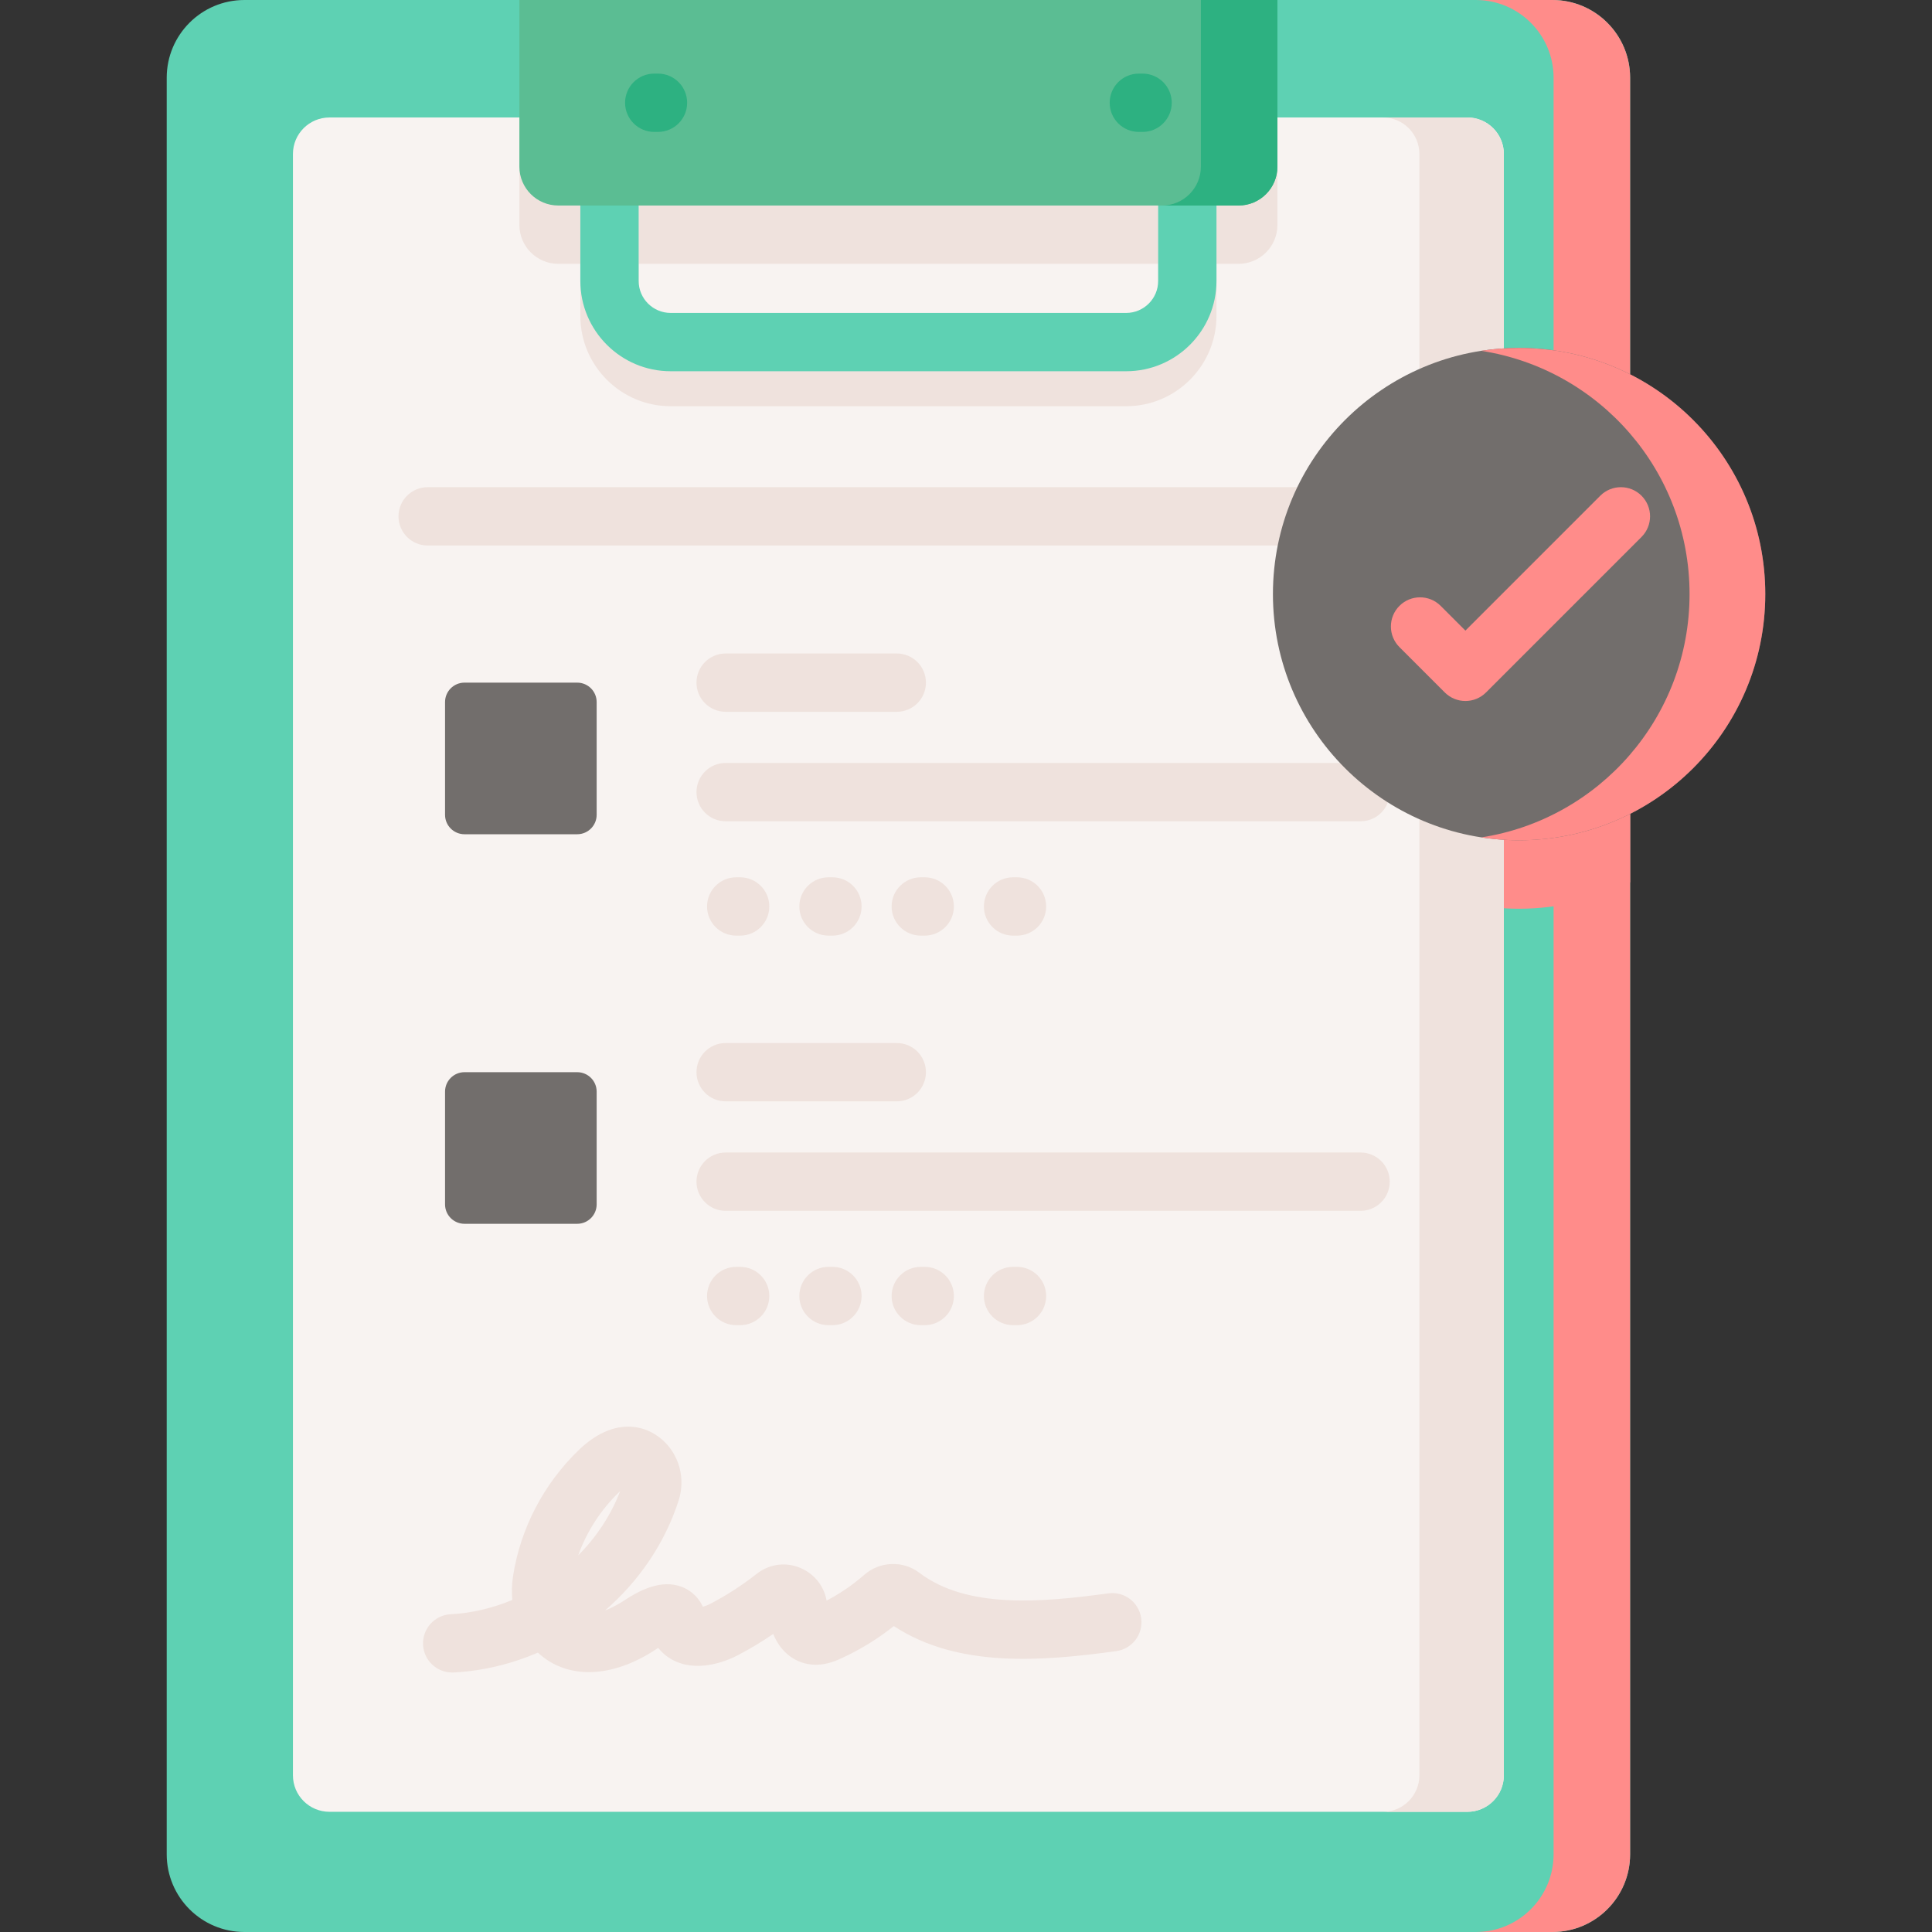 <?xml version="1.0"?>
<svg xmlns="http://www.w3.org/2000/svg" xmlns:xlink="http://www.w3.org/1999/xlink" xmlns:svgjs="http://svgjs.com/svgjs" version="1.1" width="512" height="512" x="0" y="0" viewBox="0 0 512 512" style="enable-background:new 0 0 512 512" xml:space="preserve" class=""><rect x="0" y="0" width="512" height="512" fill="#333333" stroke="none"/><g><g xmlns="http://www.w3.org/2000/svg"><g><path d="m431.994 20.604v470.793c0 11.383-9.22 20.604-20.604 20.604h-346.604c-11.383 0-20.604-9.22-20.604-20.604v-470.793c0-11.384 9.22-20.604 20.604-20.604h85.258v29.824c0 5.697 4.615 10.302 10.302 10.302h156.515c5.687 0 10.302-4.605 10.302-10.302v-29.824h84.228c11.382 0 20.603 9.22 20.603 20.604z" fill="#5ed1b3" data-original="#fca62f" style="" class=""/><path d="m431.999 20.604v470.793c0 11.383-9.23 20.604-20.604 20.604h-20.284c11.373 0 20.604-9.22 20.604-20.604v-470.793c-.001-11.384-9.231-20.604-20.604-20.604h20.284c11.373 0 20.604 9.22 20.604 20.604z" fill="#ff8c8a" data-original="#fb9927" style="" class=""/><path d="m431.999 117.348v116.472c-8.839 4.481-18.832 7.005-29.422 7.005-36.025 0-65.241-29.216-65.241-65.241 0-36.036 29.216-65.241 65.241-65.241 10.59 0 20.583 2.524 29.422 7.005z" fill="#ff8c8a" data-original="#fb9927" style="" class=""/><g><g><path d="m398.533 40.805v429.678c0 5.336-4.327 9.663-9.673 9.663h-301.544c-5.347 0-9.684-4.327-9.684-9.663v-429.678c0-5.336 4.337-9.673 9.684-9.673h62.81c.639 5.079 4.976 8.994 10.219 8.994h156.515c5.244 0 9.581-3.915 10.219-8.994h61.78c5.347 0 9.674 4.337 9.674 9.673z" fill="#f8f3f1" data-original="#f8f3f1" style="" class=""/><path d="m137.645 31.132v28.485c0 5.687 4.615 10.302 10.302 10.302h5.851v13.804c0 13.197 10.734 23.931 23.931 23.931h120.717c13.197 0 23.931-10.734 23.931-23.931v-13.805h5.851c5.687 0 10.302-4.615 10.302-10.302v-28.484zm169.279 52.591c0 4.677-3.801 8.478-8.478 8.478h-120.717c-4.677 0-8.478-3.801-8.478-8.478v-13.805h137.673z" fill="#efe2dd" data-original="#efe2dd" style="" class=""/><path d="m398.54 40.804v429.675c0 5.338-4.333 9.671-9.671 9.671h-22.389c5.338 0 9.671-4.333 9.671-9.671v-429.675c0-5.338-4.333-9.671-9.671-9.671h22.388c5.339 0 9.672 4.332 9.672 9.671z" fill="#efe2dd" data-original="#efe2dd" style="" class=""/><g><path d="m362.844 144.563h-249.513c-4.267 0-7.726-3.459-7.726-7.726s3.459-7.726 7.726-7.726h249.513c4.267 0 7.726 3.459 7.726 7.726s-3.459 7.726-7.726 7.726z" fill="#efe2dd" data-original="#efe2dd" style="" class=""/></g><g><path d="m119.826 443.233c-4.083 0-7.494-3.2-7.709-7.324-.222-4.261 3.052-7.896 7.314-8.118 5.616-.293 11.146-1.621 16.339-3.794-.2-2.033-.142-4.131.184-6.251 1.942-12.662 8.15-24.567 17.48-33.524 8.878-8.522 17.24-6.958 22.106-2.65 4.471 3.959 6.165 10.255 4.315 16.04-3.637 11.373-10.545 21.41-19.481 29.158 2.275-.863 4.259-2.111 4.964-2.577 3.927-2.599 9.794-5.805 15.387-3.645 1.525.589 4.039 2.011 5.539 5.26.582-.16 1.282-.417 2.007-.795 4.296-2.239 8.407-4.9 12.221-7.908 3.566-2.811 8.294-3.292 12.34-1.254 3.343 1.685 5.594 4.755 6.228 8.33 3.574-1.875 6.919-4.166 9.973-6.835 4.131-3.611 10.272-3.842 14.601-.548 12.657 9.625 32.493 7.863 50.091 5.456 4.233-.58 8.124 2.38 8.702 6.608s-2.38 8.124-6.608 8.702c-19.658 2.691-41.883 4.551-58.95-6.636-4.307 3.434-9.013 6.319-14.026 8.598-1.452.661-4.853 2.209-8.833 1.442-4.186-.804-7.459-3.805-9.091-7.954-3.056 2.089-6.237 3.996-9.508 5.701-2.144 1.118-9.658 4.535-16.319 1.588-1.862-.824-3.437-2.049-4.656-3.595-.181.115-.372.238-.572.371-11.791 7.803-23.663 8.015-31.32.886-7.015 3.017-14.561 4.854-22.311 5.258-.135.007-.272.01-.407.01zm83.966-17.052c-.001.009-.001.018-.001.027 0-.012.001-.021.001-.027zm-39.452-31.006c-.067.062-.136.127-.206.194-4.907 4.711-8.644 10.517-10.906 16.835 4.838-4.888 8.696-10.682 11.112-17.029z" fill="#efe2dd" data-original="#efe2dd" style="" class=""/></g><g><g><g><path d="m196.147 247.948h-1.045c-4.267 0-7.726-3.459-7.726-7.726s3.459-7.726 7.726-7.726h1.045c4.267 0 7.726 3.459 7.726 7.726s-3.459 7.726-7.726 7.726z" fill="#efe2dd" data-original="#efe2dd" style="" class=""/></g><g><path d="m220.604 247.948h-1.045c-4.267 0-7.726-3.459-7.726-7.726s3.459-7.726 7.726-7.726h1.045c4.267 0 7.726 3.459 7.726 7.726s-3.459 7.726-7.726 7.726z" fill="#efe2dd" data-original="#efe2dd" style="" class=""/></g><g><path d="m245.06 247.948h-1.045c-4.267 0-7.726-3.459-7.726-7.726s3.459-7.726 7.726-7.726h1.045c4.267 0 7.726 3.459 7.726 7.726s-3.459 7.726-7.726 7.726z" fill="#efe2dd" data-original="#efe2dd" style="" class=""/></g><g><path d="m269.517 247.948h-1.045c-4.267 0-7.726-3.459-7.726-7.726s3.459-7.726 7.726-7.726h1.045c4.267 0 7.726 3.459 7.726 7.726s-3.459 7.726-7.726 7.726z" fill="#efe2dd" data-original="#efe2dd" style="" class=""/></g></g><g><path d="m360.568 217.645h-168.266c-4.267 0-7.726-3.459-7.726-7.726s3.459-7.726 7.726-7.726h168.266c4.267 0 7.726 3.459 7.726 7.726.001 4.267-3.459 7.726-7.726 7.726z" fill="#efe2dd" data-original="#efe2dd" style="" class=""/></g><g><path d="m237.655 188.632h-45.353c-4.267 0-7.726-3.459-7.726-7.726s3.459-7.726 7.726-7.726h45.353c4.267 0 7.726 3.459 7.726 7.726s-3.459 7.726-7.726 7.726z" fill="#efe2dd" data-original="#efe2dd" style="" class=""/></g></g><g><g><g><path d="m196.147 351.183h-1.045c-4.267 0-7.726-3.459-7.726-7.726s3.459-7.726 7.726-7.726h1.045c4.267 0 7.726 3.459 7.726 7.726.001 4.267-3.459 7.726-7.726 7.726z" fill="#efe2dd" data-original="#efe2dd" style="" class=""/></g><g><path d="m220.604 351.183h-1.045c-4.267 0-7.726-3.459-7.726-7.726s3.459-7.726 7.726-7.726h1.045c4.267 0 7.726 3.459 7.726 7.726s-3.459 7.726-7.726 7.726z" fill="#efe2dd" data-original="#efe2dd" style="" class=""/></g><g><path d="m245.06 351.183h-1.045c-4.267 0-7.726-3.459-7.726-7.726s3.459-7.726 7.726-7.726h1.045c4.267 0 7.726 3.459 7.726 7.726.001 4.267-3.459 7.726-7.726 7.726z" fill="#efe2dd" data-original="#efe2dd" style="" class=""/></g><g><path d="m269.517 351.183h-1.045c-4.267 0-7.726-3.459-7.726-7.726s3.459-7.726 7.726-7.726h1.045c4.267 0 7.726 3.459 7.726 7.726s-3.459 7.726-7.726 7.726z" fill="#efe2dd" data-original="#efe2dd" style="" class=""/></g></g><g><path d="m360.568 320.88h-168.266c-4.267 0-7.726-3.459-7.726-7.726s3.459-7.726 7.726-7.726h168.266c4.267 0 7.726 3.459 7.726 7.726.001 4.267-3.459 7.726-7.726 7.726z" fill="#efe2dd" data-original="#efe2dd" style="" class=""/></g><g><path d="m237.655 291.867h-45.353c-4.267 0-7.726-3.459-7.726-7.726s3.459-7.726 7.726-7.726h45.353c4.267 0 7.726 3.459 7.726 7.726s-3.459 7.726-7.726 7.726z" fill="#efe2dd" data-original="#efe2dd" style="" class=""/></g></g></g></g><g><path d="m298.448 98.382h-120.72c-13.196 0-23.932-10.735-23.932-23.932v-26.168c0-4.267 3.459-7.726 7.726-7.726s7.726 3.459 7.726 7.726v26.169c0 4.675 3.804 8.479 8.479 8.479h120.72c4.675 0 8.479-3.804 8.479-8.479v-26.169c0-4.267 3.459-7.726 7.726-7.726s7.726 3.459 7.726 7.726v26.169c.001 13.196-10.735 23.931-23.93 23.931z" fill="#5ed1b3" data-original="#fca62f" style="" class=""/></g><path d="m328.229 54.463h-180.282c-5.69 0-10.302-4.612-10.302-10.302v-44.161h200.885v44.161c0 5.689-4.612 10.302-10.301 10.302z" fill="#5bbd93" data-original="#5bbd93" style="" class=""/><path d="m338.53 0v44.164c0 5.687-4.615 10.302-10.302 10.302h-20.284c5.687 0 10.302-4.615 10.302-10.302v-44.164z" fill="#2db181" data-original="#2db181" style="" class=""/><g><g><path d="m174.372 34.958h-.993c-4.267 0-7.726-3.459-7.726-7.726s3.459-7.726 7.726-7.726h.993c4.267 0 7.726 3.459 7.726 7.726s-3.459 7.726-7.726 7.726z" fill="#2db181" data-original="#2db181" style="" class=""/></g><g><path d="m302.797 34.958h-.993c-4.267 0-7.726-3.459-7.726-7.726s3.459-7.726 7.726-7.726h.993c4.267 0 7.726 3.459 7.726 7.726s-3.459 7.726-7.726 7.726z" fill="#2db181" data-original="#2db181" style="" class=""/></g></g><circle cx="402.579" cy="157.441" fill="#726e6c" r="65.239" data-original="#bcea73" style="" class=""/><path d="m467.818 157.443c0 36.025-29.206 65.241-65.241 65.241-3.41 0-6.758-.258-10.034-.762 31.266-4.832 55.207-31.863 55.207-64.479 0-32.626-23.941-59.648-55.207-64.469 3.276-.515 6.624-.773 10.034-.773 36.035 0 65.241 29.206 65.241 65.242z" fill="#ff8c8a" data-original="#a3e440" style="" class=""/><g><path d="m388.348 185.771c-1.977 0-3.955-.755-5.463-2.263l-12.019-12.019c-3.018-3.017-3.018-7.909 0-10.927 3.017-3.017 7.909-3.017 10.927 0l6.555 6.555 35.744-35.744c3.017-3.017 7.909-3.017 10.927 0s3.018 7.909 0 10.927l-41.207 41.207c-1.51 1.509-3.487 2.264-5.464 2.264z" fill="#ff8c8a" data-original="#a3e440" style="" class=""/></g></g><g><g><path d="m152.969 221.083h-29.875c-2.845 0-5.151-2.306-5.151-5.151v-29.875c0-2.845 2.306-5.151 5.151-5.151h29.875c2.845 0 5.151 2.306 5.151 5.151v29.875c0 2.844-2.306 5.151-5.151 5.151z" fill="#726e6c" data-original="#bcea73" style="" class=""/></g></g><g><g><path d="m152.969 324.318h-29.875c-2.845 0-5.151-2.306-5.151-5.151v-29.875c0-2.845 2.306-5.151 5.151-5.151h29.875c2.845 0 5.151 2.306 5.151 5.151v29.875c0 2.845-2.306 5.151-5.151 5.151z" fill="#726e6c" data-original="#bcea73" style="" class=""/></g></g></g></g></svg>
